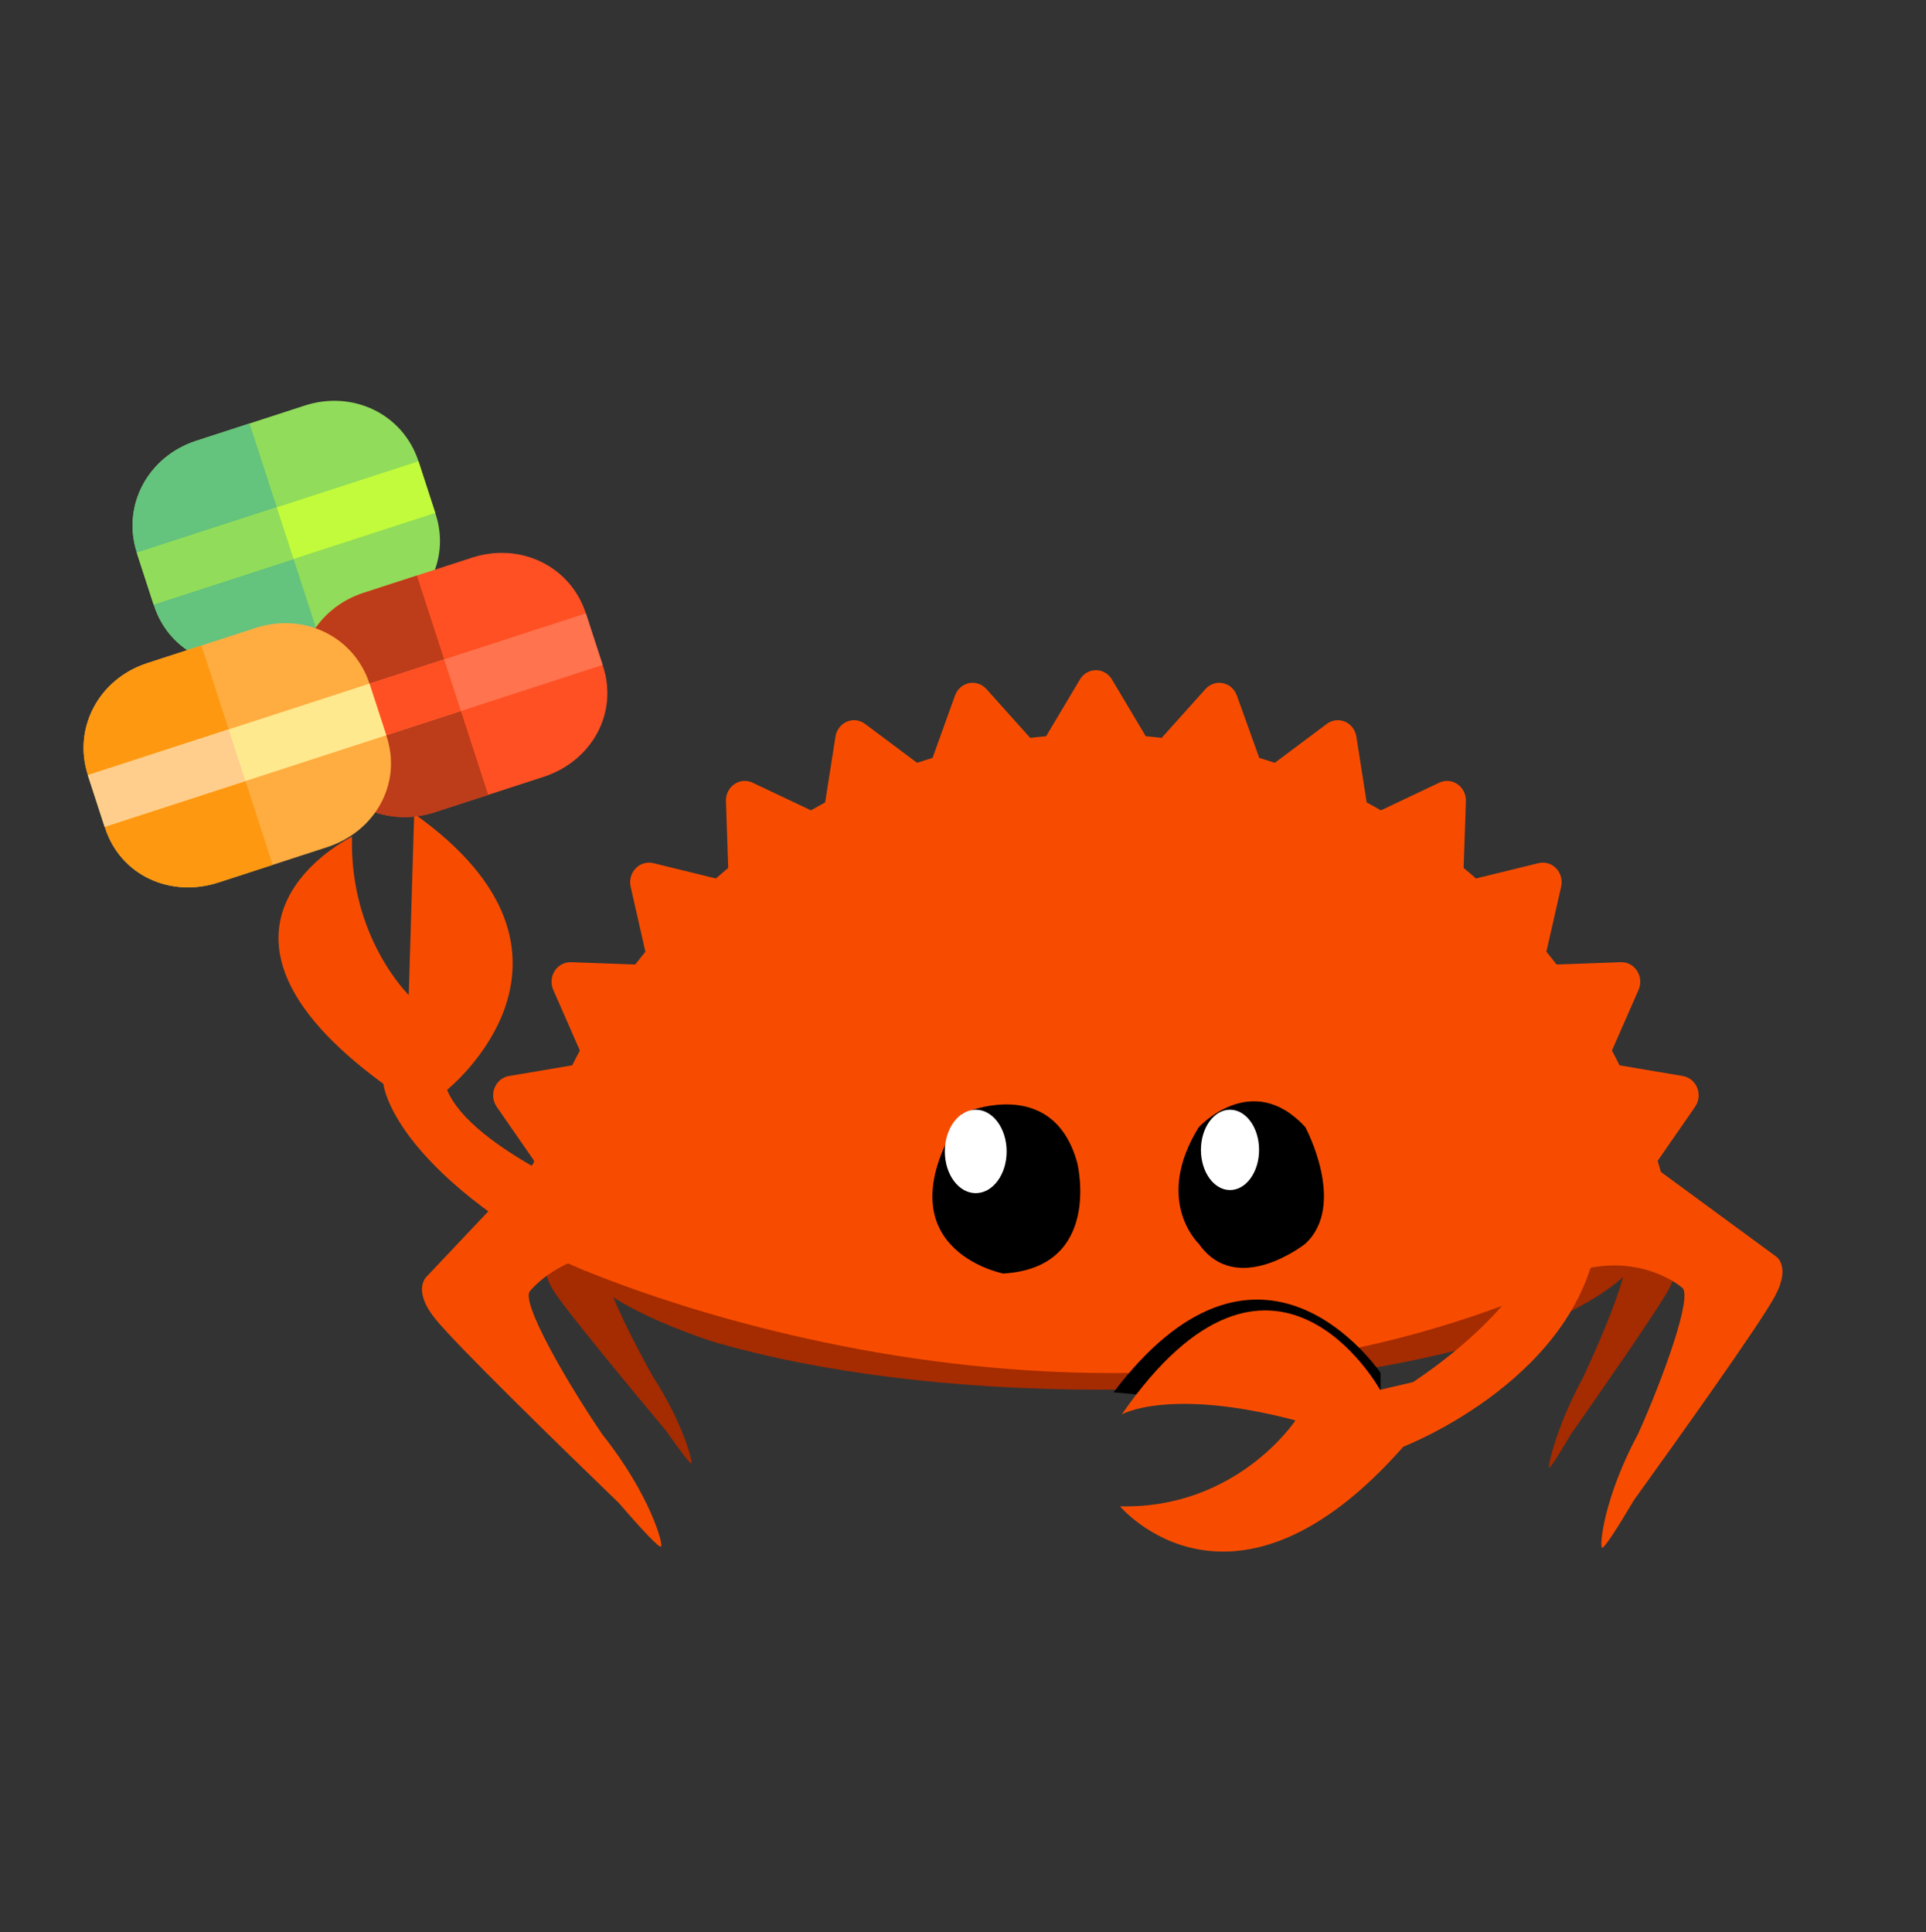 <?xml version="1.0" encoding="UTF-8"?>
<svg width="618px" height="620px" viewBox="0 0 618 620" version="1.1" xmlns="http://www.w3.org/2000/svg" xmlns:xlink="http://www.w3.org/1999/xlink">
    <rect x="0" y="0" width="618" height="620" fill="#333333" stroke="none"/>
    <!-- Generator: Sketch 52.2 (67145) - http://www.bohemiancoding.com/sketch -->
    <title>Group 2</title>
    <desc>Created with Sketch.</desc>
    <g id="Page-1" stroke="none" stroke-width="1" fill="none" fill-rule="evenodd">
        <g id="Group-2" transform="translate(0, 110)">
            <g id="rustacean-flat-gesture" transform="translate(89, 105)">
                <g id="Group" transform="translate(86, 122)" fill="#A52B00">
                    <path d="M178.127,0.145 C130.655,0.145 87.749,5.819 55.438,15.063 L55.438,12.975 C23.127,23.308 2.546,37.664 2.546,53.536 C2.546,56.038 3.104,58.503 4.08,60.919 L0.773,66.816 C0.773,66.816 -1.884,70.258 2.817,77.522 C6.964,83.926 27.74,108.996 38.703,122.124 C43.412,128.856 46.608,133 46.887,132.599 C47.327,131.964 43.961,119.329 34.609,104.911 C30.246,97.168 24.933,86.91 21.806,79.333 C30.538,84.826 42.182,89.81 55.438,94.099 L55.438,94.033 C87.749,103.279 130.655,108.951 178.127,108.951 C232.458,108.951 281.203,101.521 313.929,89.808 L313.929,19.29 C281.203,7.576 232.458,0.145 178.127,0.145" id="Path"></path>
                </g>
                <g id="Group" transform="translate(406, 140)" fill="#A52B00">
                    <path d="M42.173,47.892 L36.619,36.363 C36.648,35.926 36.67,35.487 36.67,35.048 C36.67,21.978 23.107,9.934 0.287,0.289 L0.287,69.807 C10.934,65.306 19.573,60.285 25.75,54.877 C23.932,62.203 17.714,77.023 12.756,87.445 C4.608,102.351 1.657,115.327 2.035,115.969 C2.277,116.375 5.057,112.078 9.156,105.115 C18.695,91.495 36.772,65.493 40.385,58.87 C44.478,51.361 42.173,47.892 42.173,47.892" id="Path"></path>
                </g>
                <g id="Group" transform="translate(46, 0)" fill="#F74C00">
                    <path d="M434.515,187.935 L397.941,161.079 C397.597,159.884 397.253,158.69 396.899,157.505 L408.912,140.157 C410.138,138.392 410.386,136.099 409.589,134.086 C408.792,132.084 407.047,130.648 404.984,130.296 L384.67,126.861 C383.884,125.259 383.058,123.682 382.23,122.119 L390.765,102.643 C391.643,100.658 391.458,98.353 390.293,96.552 C389.135,94.743 387.165,93.686 385.067,93.768 L364.451,94.515 C363.384,93.129 362.3,91.757 361.193,90.408 L365.931,69.533 C366.411,67.414 365.806,65.194 364.324,63.654 C362.852,62.12 360.711,61.485 358.676,61.982 L338.595,66.903 C337.295,65.758 335.973,64.627 334.636,63.519 L335.359,42.088 C335.437,39.918 334.422,37.857 332.68,36.653 C330.938,35.442 328.728,35.259 326.823,36.159 L308.09,45.037 C306.582,44.174 305.065,43.319 303.532,42.492 L300.221,21.374 C299.885,19.235 298.504,17.417 296.57,16.587 C294.642,15.752 292.432,16.023 290.739,17.293 L274.038,29.784 C272.393,29.24 270.741,28.718 269.069,28.219 L261.869,8.192 C261.138,6.15 259.45,4.651 257.392,4.23 C255.34,3.812 253.23,4.52 251.807,6.104 L237.749,21.781 C236.049,21.587 234.348,21.409 232.643,21.261 L221.787,3.031 C220.687,1.185 218.745,0.061 216.652,0.061 C214.564,0.061 212.618,1.185 211.527,3.031 L200.669,21.261 C198.963,21.409 197.254,21.587 195.557,21.781 L181.497,6.104 C180.074,4.52 177.956,3.812 175.911,4.23 C173.854,4.657 172.164,6.15 171.435,8.192 L164.23,28.219 C162.562,28.718 160.91,29.243 159.261,29.784 L142.565,17.293 C140.867,16.018 138.658,15.749 136.725,16.587 C134.799,17.417 133.413,19.235 133.079,21.374 L129.766,42.492 C128.234,43.319 126.716,44.17 125.204,45.037 L106.472,36.159 C104.57,35.255 102.35,35.442 100.617,36.653 C98.877,37.857 97.86,39.918 97.939,42.088 L98.658,63.519 C97.325,64.627 96.006,65.758 94.699,66.903 L74.622,61.982 C72.582,61.489 70.444,62.12 68.968,63.654 C67.483,65.194 66.88,67.414 67.358,69.533 L72.087,90.408 C70.99,91.762 69.904,93.129 68.84,94.515 L48.224,93.768 C46.143,93.707 44.157,94.743 42.995,96.552 C41.83,98.353 41.654,100.658 42.52,102.643 L51.061,122.119 C50.231,123.682 49.408,125.259 48.615,126.861 L28.301,130.296 C26.238,130.644 24.498,132.078 23.695,134.086 C22.898,136.099 23.157,138.392 24.374,140.157 L36.391,157.505 C36.298,157.811 36.213,158.12 36.12,158.427 L2.146,194.398 C2.146,194.398 -3.057,198.465 4.519,208.024 C11.205,216.455 45.524,249.88 63.65,267.392 C71.306,276.282 76.55,281.788 77.098,281.311 C77.962,280.555 73.423,264.381 58.344,245.403 C46.721,228.376 31.636,202.188 35.173,199.169 C35.173,199.169 39.197,194.078 47.27,190.413 C47.565,190.649 46.964,190.18 47.27,190.413 C47.27,190.413 217.643,268.752 375.681,191.739 C393.734,188.511 404.663,198.15 404.663,198.15 C408.432,200.329 398.672,227.256 390.647,245.081 C379.731,265.322 378.13,281.116 379.056,281.663 C379.64,282.011 383.611,275.988 389.276,266.401 C403.254,246.986 429.679,209.974 434.515,200.984 C439.999,190.791 434.515,187.935 434.515,187.935" id="Path"></path>
                </g>
                <g id="Group" transform="translate(268, 202)" fill="#000000">
                    <path d="M54.99,35.847 C55.642,35.292 55.983,34.962 55.983,34.962 L0.31,29.787 C45.75,-30.207 82.121,18.193 85.995,23.536 L85.995,35.847 L54.99,35.847 Z" id="Path"></path>
                </g>
                <g id="Group" transform="translate(0, 46)" fill="#F74C00">
                    <path d="M108,125.898 C108,125.898 62.205,107.989 54.463,88.714 C54.463,88.714 108.212,45.767 43.902,0.147 L42.159,58.292 C42.159,58.292 23.104,39.826 23.945,7.491 C23.945,7.491 -35.321,36.136 34.034,86.82 C34.034,86.82 36.374,114.024 98.742,146.869 L108,125.898 Z" id="Path"></path>
                </g>
                <g id="Group" transform="translate(289, 138)" fill="#000000">
                    <path d="M6.655,8.716 C6.655,8.716 23.751,-9.98 40.848,8.716 C40.848,8.716 54.282,33.645 40.848,46.108 C40.848,46.108 18.867,63.558 6.655,46.108 C6.655,46.108 -7.999,32.398 6.655,8.716" id="Path"></path>
                </g>
                <g id="Group" transform="translate(296, 141)" fill="#FFFFFF">
                    <path d="M19,13.003 C19,20.122 14.824,25.894 9.674,25.894 C4.524,25.894 0.348,20.122 0.348,13.003 C0.348,5.882 4.524,0.11 9.674,0.11 C14.824,0.11 19,5.882 19,13.003" id="Path"></path>
                </g>
                <g id="Group" transform="translate(210, 139)" fill="#000000">
                    <path d="M9.846,3.289 C9.846,3.289 38.773,-9.621 46.668,19.195 C46.668,19.195 54.938,52.781 22.913,54.677 C22.913,54.677 -17.924,46.749 9.846,3.289" id="Path"></path>
                </g>
                <g id="Group" transform="translate(214, 141)" fill="#FFFFFF">
                    <path d="M20,13.501 C20,20.894 15.561,26.89 10.086,26.89 C4.612,26.89 0.172,20.894 0.172,13.501 C0.172,6.105 4.612,0.111 10.086,0.111 C15.561,0.111 20,6.105 20,13.501" id="Path"></path>
                </g>
                <g id="Group" transform="translate(270, 179)" fill="#F74C00">
                    <path d="M138.311,0.079 C138.311,0.079 132.232,24.185 94.426,49.517 L83.825,51.991 C83.825,51.991 49.529,-10.278 0.942,59.892 C0.942,59.892 16.085,51.114 56.679,61.803 C56.679,61.803 38.005,90.26 0.388,89.385 C0.388,89.385 36.436,132.444 91.293,70.249 C91.293,70.249 149.283,47.921 153.985,0.079 L138.311,0.079 Z" id="Path"></path>
                </g>
            </g>
            <g id="macarons-svgrepo-com" transform="translate(101.056, 91.105) rotate(-18) translate(-101.056, -91.105) translate(17.056, 22.605)">
                <g id="XMLID_1577_" transform="translate(37, 0)">
                    <path d="M65.822,0 L29.178,0 C13.064,0 0,12.212 0,28.351 L0,46.085 C0,62.223 13.064,74 29.178,74 L65.822,74 C81.937,74 95,62.223 95,46.085 L95,28.351 C95,12.212 81.937,0 65.822,0 Z" id="XMLID_1578_" fill="#91DC5A"></path>
                    <path d="M47.19,0 L29.178,0 C13.064,0 0,12.212 0,28.351 L0,46.085 C0,62.223 13.064,74 29.178,74 L47.19,74 L47.19,0 Z" id="XMLID_1579_" fill="#64C37D"></path>
                    <rect id="XMLID_1580_" fill="#C2FB3B" x="0" y="28.294" width="95" height="17.412"></rect>
                    <rect id="XMLID_1581_" fill="#91DC5A" x="0" y="28.294" width="47.19" height="17.412"></rect>
                </g>
                <g id="XMLID_1582_" transform="translate(73, 63)">
                    <path d="M65.822,0 L29.178,0 C13.063,0 0,12.212 0,28.351 L0,46.085 C0,62.223 13.063,74 29.178,74 L65.822,74 C81.937,74 95,62.223 95,46.084 L95,28.35 C95,12.212 81.937,0 65.822,0 Z" id="XMLID_1583_" fill="#FF5023"></path>
                    <path d="M47.19,0 L29.178,0 C13.063,0 0,12.212 0,28.351 L0,46.085 C0,62.223 13.063,74 29.178,74 L47.19,74 L47.19,0 Z" id="XMLID_1584_" fill="#BD3C1A"></path>
                    <rect id="XMLID_1585_" fill="#FF734F" x="0" y="28.294" width="95" height="17.412"></rect>
                    <rect id="XMLID_1586_" fill="#FF5023" x="0" y="28.294" width="47.19" height="17.412"></rect>
                </g>
                <g id="XMLID_1587_" transform="translate(0, 63)">
                    <path d="M65.822,0 L29.178,0 C13.063,0 0,12.212 0,28.351 L0,46.085 C0,62.223 13.063,74 29.178,74 L65.822,74 C81.937,74 95,62.223 95,46.084 L95,28.35 C95,12.212 81.937,0 65.822,0 Z" id="XMLID_1588_" fill="#FFAD41"></path>
                    <path d="M47.5,0 L29.178,0 C13.063,0 0,12.212 0,28.351 L0,46.085 C0,62.223 13.063,74 29.178,74 L47.5,74 L47.5,0 Z" id="XMLID_1589_" fill="#FF9811"></path>
                    <rect id="XMLID_1590_" fill="#FFE98F" x="0" y="28.294" width="95" height="17.412"></rect>
                    <rect id="XMLID_1591_" fill="#FFCE8D" x="0" y="28.294" width="47.5" height="17.412"></rect>
                </g>
            </g>
        </g>
    </g>
</svg>
